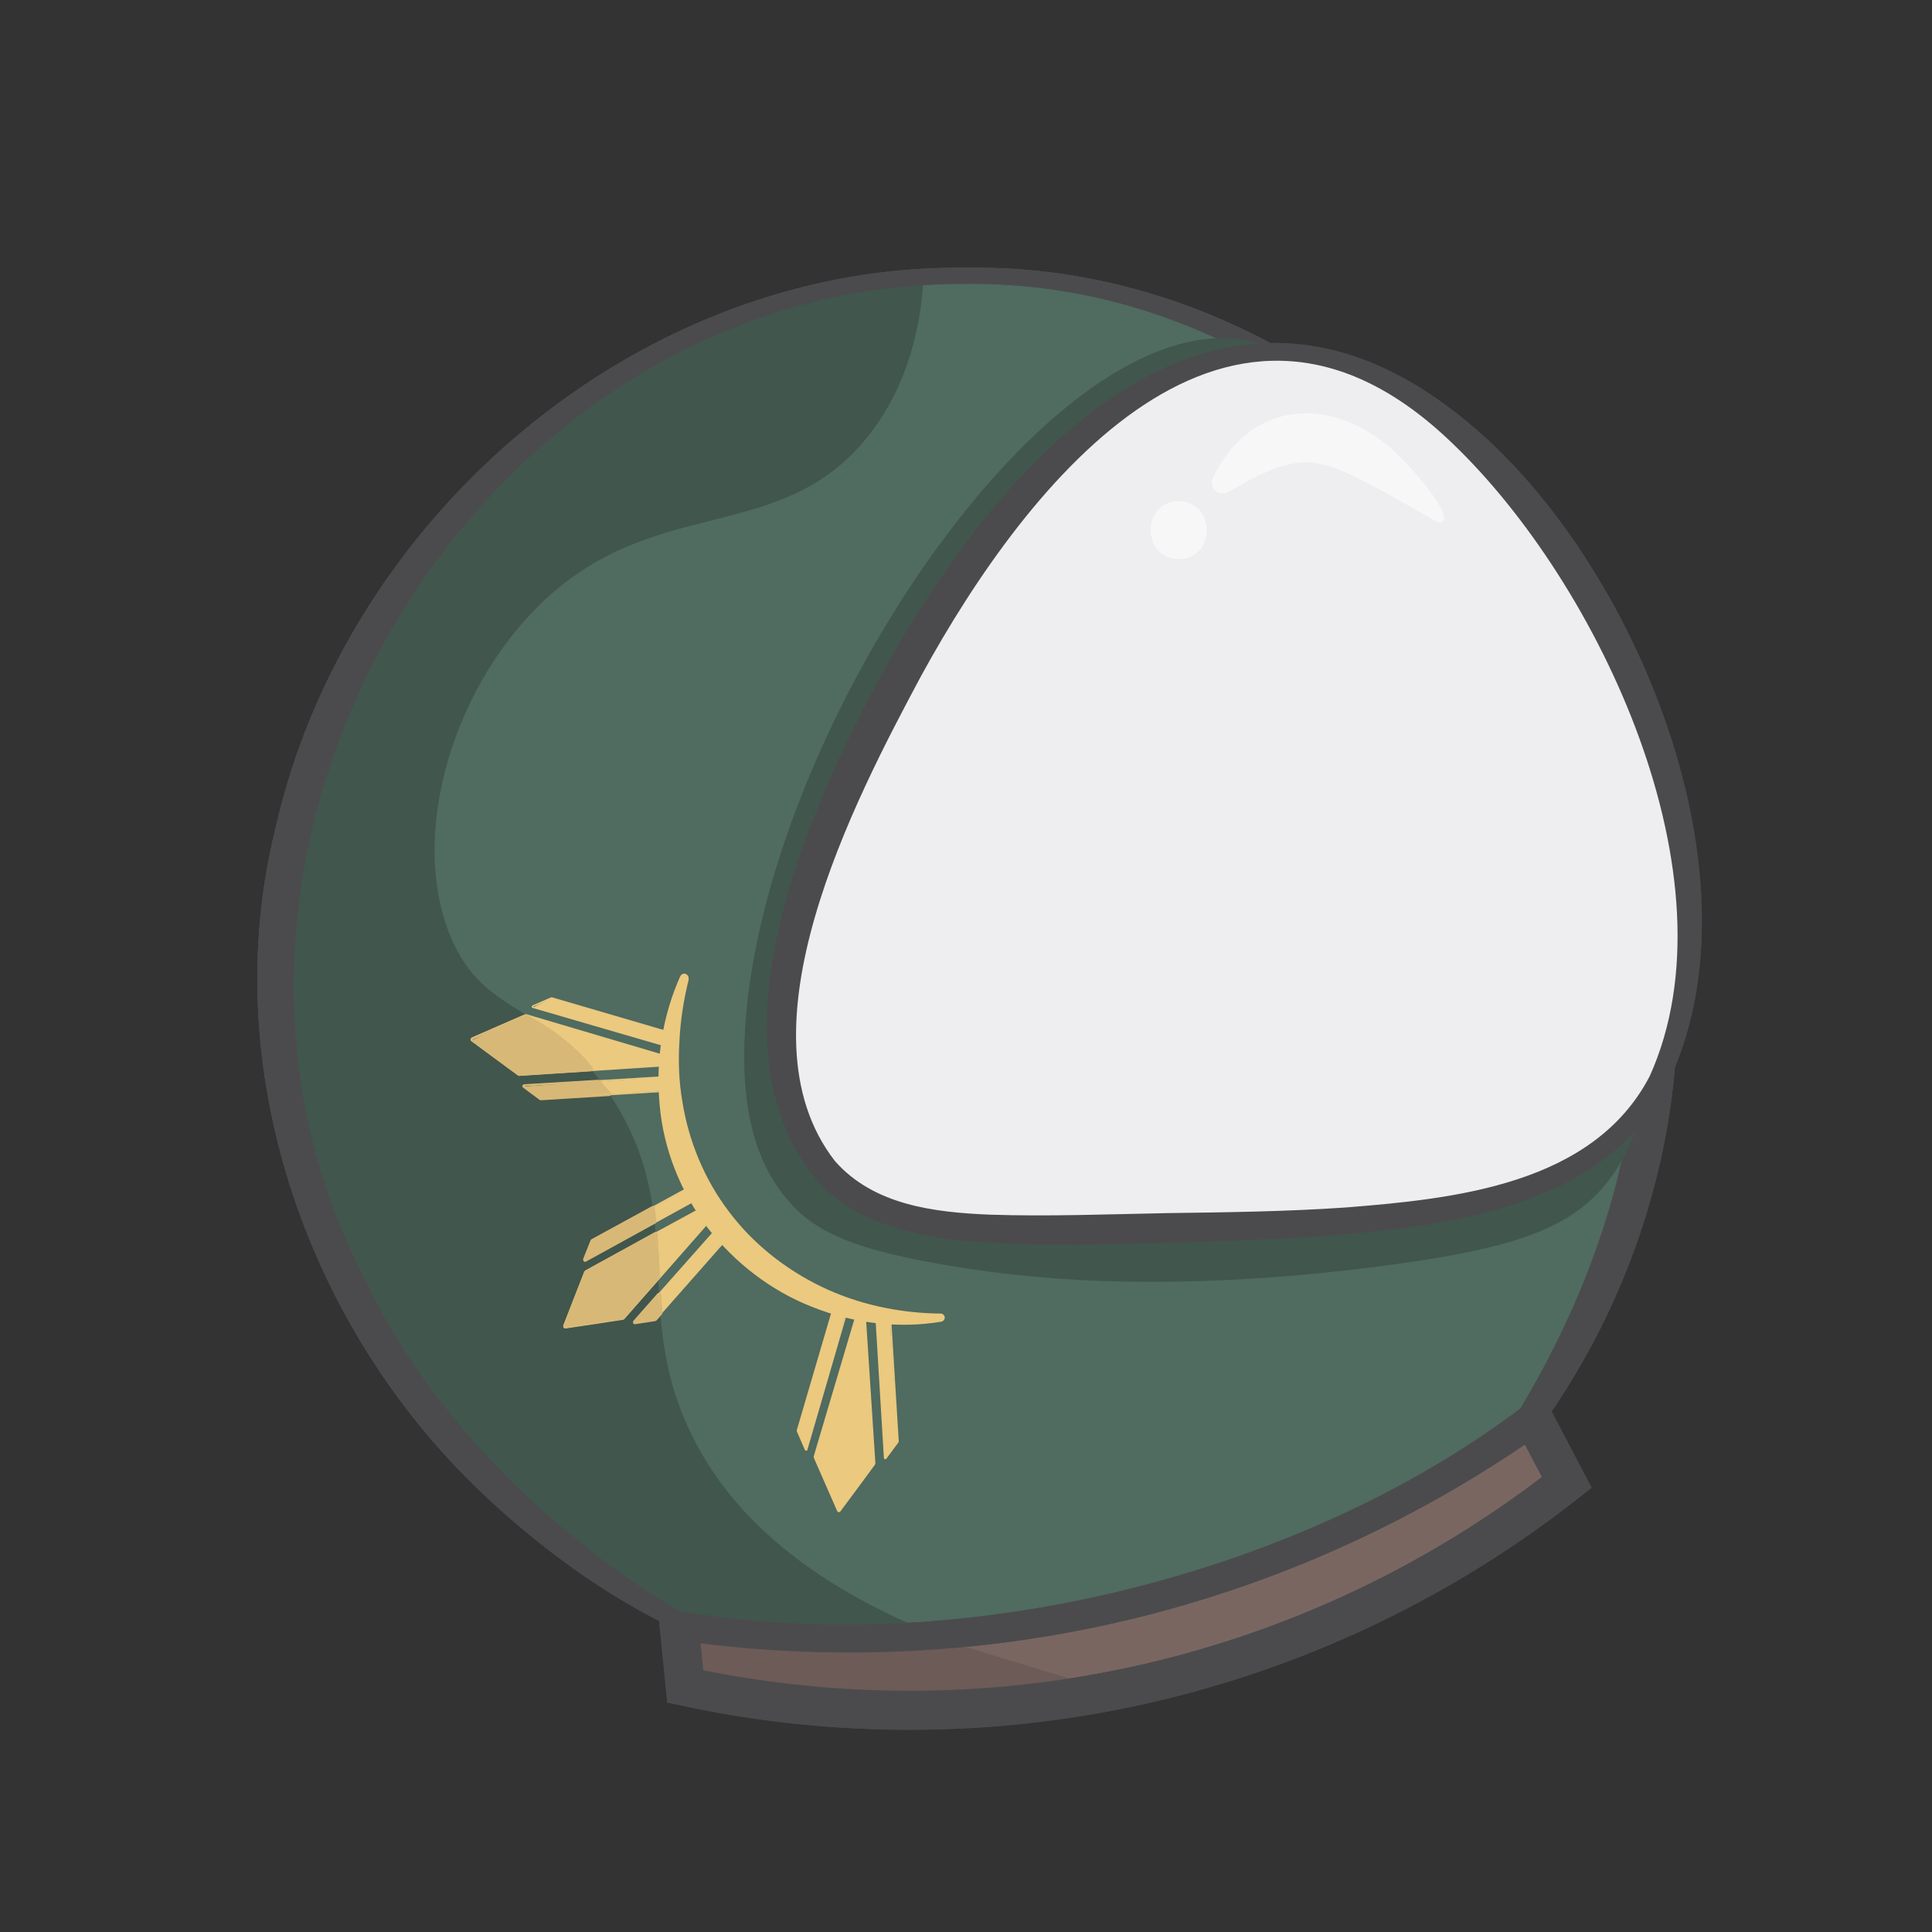<?xml version="1.0" encoding="UTF-8"?>
<svg id="Layer_1" data-name="Layer 1" xmlns="http://www.w3.org/2000/svg" viewBox="0 0 100 100"><rect x="0" y="0" width="100" height="100" fill="#333333" stroke="none"/>
  <defs>
    <style>
      .cls-1 {
        fill: #7a6661;
      }

      .cls-1, .cls-2 {
        stroke: #4b4b4d;
        stroke-miterlimit: 10;
        stroke-width: 2.02px;
      }

      .cls-2 {
        fill: none;
      }

      .cls-3 {
        fill: #f7f7f7;
      }

      .cls-3, .cls-4, .cls-5, .cls-6, .cls-7, .cls-8, .cls-9, .cls-10 {
        stroke-width: 0px;
      }

      .cls-4 {
        fill: #4b4b4d;
      }

      .cls-5 {
        fill: #506b5f;
      }

      .cls-6 {
        fill: #6d5b57;
      }

      .cls-7 {
        fill: #41564c;
      }

      .cls-8 {
        fill: #d8b877;
      }

      .cls-9 {
        fill: #ebc97f;
      }

      .cls-10 {
        fill: #eeedf0;
      }
    </style>
  </defs>
  <path class="cls-1" d="m35.13,83.89l.34,3.4c4.69,1.01,13.5,2.27,24.09-.2,10.49-2.45,17.78-7.4,21.54-10.36-.6-1.15-1.21-2.29-1.81-3.44-4.08,2.88-10.74,6.85-19.77,9.23-10.36,2.72-19.18,2.12-24.38,1.37Z"/>
  <path class="cls-6" d="m47.45,84.47c3.34,1.02,6.68,2.04,10.02,3.06,0,0-16.58,1.85-22-.24l-.29-2.93,12.27.11Z"/>
  <path class="cls-2" d="m35.13,83.89l.34,3.4c4.69,1.01,13.5,2.27,24.09-.2,10.49-2.45,17.78-7.4,21.54-10.36-.6-1.15-1.21-2.29-1.81-3.44-4.08,2.88-10.74,6.85-19.77,9.23-10.36,2.72-19.18,2.12-24.38,1.37Z"/>
  <g>
    <path class="cls-4" d="m50,14.27c-20.2,0-35.31,17.59-35.73,35.73-.32,13.74,7.81,26.88,20.86,33.89,7.23.98,13.26.58,17.47,0,10.03-1.39,17.15-4.93,19.64-6.23,3.01-1.58,5.39-3.17,7.05-4.37,2.46-3.78,7.23-12.34,6.44-23.29-1.19-16.42-14.73-35.73-35.73-35.73Z"/>
    <path class="cls-4" d="m50,14.69c-25.44-.09-42.83,29.39-31.01,51.73,3.3,7.02,10.04,13.42,16.21,16.98,14.91,2.51,32.27-2.01,43.5-10.5,3.36-5.62,5.65-11.9,6.03-18.37,1.15-19.37-14.38-40.05-34.74-39.84h0Zm0-.83c17.43-.29,32.17,14.15,35.86,30.6,2.52,9.99-.09,20.94-5.98,29.21-12.76,9.3-29.27,12.66-44.81,10.7-3.76-1.78-7.2-4.31-10.23-7.2-9.03-8.63-13.62-21.98-10.59-34.25,3.65-16.27,18.93-29.29,35.75-29.06h0Z"/>
  </g>
  <g>
    <path class="cls-5" d="m50,14.27c-20.2,0-35.31,17.59-35.73,35.73-.32,13.74,7.81,26.88,20.86,33.89,7.23.98,13.26.58,17.47,0,10.03-1.39,17.15-4.93,19.64-6.23,3.01-1.58,5.39-3.17,7.05-4.37,2.46-3.78,7.23-12.34,6.44-23.29-1.19-16.42-14.73-35.73-35.73-35.73Z"/>
    <path class="cls-4" d="m50,14.69c-25.44-.09-42.83,29.39-31.01,51.73,3.3,7.02,10.04,13.42,16.21,16.98,14.91,2.51,32.27-2.01,43.5-10.5,3.36-5.62,5.65-11.9,6.03-18.37,1.15-19.37-14.38-40.05-34.74-39.84h0Zm0-.83c17.43-.29,32.17,14.15,35.86,30.6,2.52,9.99-.09,20.94-5.98,29.21-12.76,9.3-29.27,12.66-44.81,10.7-3.76-1.78-7.2-4.31-10.23-7.2-9.03-8.63-13.62-21.98-10.59-34.25,3.65-16.27,18.93-29.29,35.75-29.06h0Z"/>
  </g>
  <path class="cls-7" d="m47.81,14.34c-.13,2.24-.68,5.41-2.81,8.15-4.42,5.66-10.71,3.13-16.54,8.32-4.91,4.37-7.37,12.3-5.14,17.67,1.77,4.25,4.95,3.24,8.22,8.14,4.21,6.32,1.01,11.15,4.31,17.75,1.46,2.93,4.55,6.89,11.96,9.99,0,0-4.41-.17-12.68-.48,0,0-23.1-13.02-20.86-33.89,2.24-20.86,16.29-33.71,33.54-35.66Z"/>
  <path class="cls-4" d="m50,14.69c-25.44-.09-42.83,29.39-31.01,51.73,3.3,7.02,10.04,13.42,16.21,16.98,14.91,2.51,32.27-2.01,43.5-10.5,3.36-5.62,5.65-11.9,6.03-18.37,1.15-19.37-14.38-40.05-34.74-39.84h0Zm0-.83c17.43-.29,32.17,14.15,35.86,30.6,2.52,9.99-.09,20.94-5.98,29.21-12.76,9.3-29.27,12.66-44.81,10.7-3.76-1.78-7.2-4.31-10.23-7.2-9.03-8.63-13.62-21.98-10.59-34.25,3.65-16.27,18.93-29.29,35.75-29.06h0Z"/>
  <path class="cls-7" d="m66.28,18.19c-9.92,21.42-8.4,39.24-.7,43.56,6.09,3.41,15.53-1.93,19.4-4.4-.22.99-.67,2.38-1.69,3.71-1.88,2.49-4.79,3.58-12.01,4.5-11.05,1.41-17.97.61-21.59.04-5.58-.88-7.55-1.87-8.93-3.5-1.38-1.63-2.39-4.06-2.22-8.33.62-15.47,15.91-38.46,26.26-36.1.69.16,1.21.39,1.48.52Z"/>
  <path class="cls-9" d="m35.65,50.69c-.26,1.04-.43,2.11-.48,3.17-.07,1.06-.03,2.12.15,3.16.33,2.07,1.15,4.03,2.4,5.68,1.24,1.66,2.92,2.99,4.8,3.9,1.89.91,4.01,1.37,6.17,1.39.12,0,.21.1.21.21,0,.1-.08.19-.18.21-2.21.37-4.54.09-6.67-.76-2.13-.83-4.03-2.29-5.44-4.12-1.39-1.85-2.28-4.08-2.47-6.37-.21-2.28.15-4.58,1.07-6.63.05-.11.19-.17.3-.11.1.05.15.16.13.26h0Z"/>
  <g>
    <path class="cls-10" d="m42.71,60.55c-6.26-7.11,2.41-22.83,3.51-24.81,2.09-3.79,9.89-17.92,20.06-17.55,13.98.51,26.73,28.23,18.69,39.16-4.27,5.81-13.75,6-26.26,6.26-8.41.17-13.13.2-16-3.06Z"/>
    <path class="cls-4" d="m42.21,60.99c-5.9-7.26-.06-19.85,3.89-26.9,6.36-11.19,17.36-22.76,29.98-12.14,8.58,7.14,15.41,23.63,10.19,34.22-3.09,5.99-10.49,7.16-16.53,7.7-3.1.27-6.2.36-9.29.46-3.09.06-6.17.17-9.31-.02-3.15-.17-6.74-.78-8.93-3.32h0Zm1.01-.89c2,2.27,5.11,2.65,8,2.77,3.03.1,6.12-.02,9.2-.08,3.08-.04,6.16-.08,9.22-.29,5.69-.45,12.83-1.19,15.75-6.8,4.6-10.22-2.63-25.49-10.19-32.73-11.52-11.16-21.92,1.77-27.52,12.01-3.5,6.54-9.69,18.4-4.46,25.12h0Z"/>
  </g>
  <g>
    <path class="cls-10" d="m42.71,60.55c-6.26-7.11,2.41-22.83,3.51-24.81,2.09-3.79,9.89-17.92,20.06-17.55,13.98.51,26.73,28.23,18.69,39.16-4.27,5.81-13.75,6-26.26,6.26-8.41.17-13.13.2-16-3.06Z"/>
    <path class="cls-4" d="m42.21,60.99c-5.9-7.26-.06-19.85,3.89-26.9,6.36-11.19,17.36-22.76,29.98-12.14,8.58,7.14,15.41,23.63,10.19,34.22-3.09,5.99-10.49,7.16-16.53,7.7-3.1.27-6.2.36-9.29.46-3.09.06-6.17.17-9.31-.02-3.15-.17-6.74-.78-8.93-3.32h0Zm1.01-.89c2,2.27,5.11,2.65,8,2.77,3.03.1,6.12-.02,9.2-.08,3.08-.04,6.16-.08,9.22-.29,5.69-.45,12.83-1.19,15.75-6.8,4.6-10.22-2.63-25.49-10.19-32.73-11.52-11.16-21.92,1.77-27.52,12.01-3.5,6.54-9.69,18.4-4.46,25.12h0Z"/>
  </g>
  <g>
    <g>
      <path class="cls-9" d="m29.26,68.69s-.03,0-.04-.02c-.01-.01-.01-.03,0-.05l1.1-2.8,6.68-3.64.17.15.11.14-3.18,3.69-1.81,2.06-1.53.24s-1.48.22-1.48.22Z"/>
      <path class="cls-9" d="m37.01,62.23l.22.28c-1.67,1.9-3.33,3.79-5,5.69-.5.08-1,.15-1.5.23l-1.48.22.54-1.39c.18-.47.37-.94.55-1.41,2.22-1.2,4.43-2.41,6.65-3.61m0-.1s-.03,0-.05.01l-6.51,3.54-.14.08s-.04.03-.05.05l-.55,1.41-.54,1.39s0,.07.02.1c.02.02.05.04.08.04,0,0,.01,0,.02,0l1.48-.22c.5-.08,1-.15,1.5-.23.02,0,.05-.02.06-.03l5-5.69s.03-.09,0-.13l-.22-.28s-.05-.04-.08-.04h0Z"/>
    </g>
    <g>
      <path class="cls-9" d="m30.28,65.25s-.02,0-.02,0c-.01,0-.02-.03,0-.04l.39-.98,2.46-1.35,3.11-1.7.5.51-3.21,1.81-3.2,1.76s-.01,0-.02,0Z"/>
      <path class="cls-9" d="m36.22,61.19c.15.17.31.34.46.5-2.13,1.17-4.26,2.34-6.4,3.52l.39-.98c1.85-1.01,3.7-2.02,5.55-3.03m0-.07s-.02,0-.03,0l-2.78,1.52-2.78,1.52s-.03.02-.03.04l-.39.98s0,.06.02.08c.01.01.03.02.05.02.01,0,.02,0,.03,0l6.4-3.52s.03-.03.04-.05c0-.02,0-.04-.02-.06l-.31-.34-.15-.16s-.03-.02-.05-.02h0Z"/>
    </g>
    <g>
      <path class="cls-9" d="m32.86,68.47s-.02,0-.03-.02c0-.01,0-.03,0-.04l4.84-5.46.33.4.12.17-4.19,4.79s-1.07.17-1.07.17Z"/>
      <path class="cls-9" d="m37.7,62.97c.13.19.26.37.39.56-1.4,1.58-2.79,3.16-4.19,4.74l-1.04.16c1.61-1.82,3.23-3.64,4.84-5.46m0-.07s-.04,0-.05.02l-2.88,3.25-1.96,2.21s-.02.06,0,.08c.01.02.04.04.06.04,0,0,0,0,.01,0l1.04-.16s.03-.01.04-.02l2.09-2.37,2.09-2.37s.02-.06,0-.09l-.19-.28-.19-.28s-.03-.03-.05-.03c0,0,0,0,0,0h0Z"/>
    </g>
  </g>
  <g>
    <g>
      <path class="cls-9" d="m43.43,78.22s-.03-.01-.04-.03l-1.21-2.76,2.15-7.29.23-.02.18.02.29,3.79.25,3.81-.91,1.25-.89,1.2s-.02.02-.04.02c0,0,0,0,0,0Z"/>
      <path class="cls-9" d="m44.38,68.16c.12.01.23.03.35.04.16,2.52.33,5.04.49,7.55-.3.41-.6.81-.9,1.22l-.89,1.2-.6-1.37c-.2-.46-.4-.93-.61-1.39.72-2.42,1.43-4.84,2.15-7.26m0-.1s-.08.03-.1.07l-2.12,7.15-.03.11s0,.05,0,.07l.61,1.39.6,1.37s.05.06.08.06c0,0,0,0,.01,0,.03,0,.06-.02.08-.04l.89-1.2c.3-.41.6-.81.9-1.22.01-.02.02-.05.02-.07l-.49-7.55s-.04-.09-.09-.09l-.17-.02-.19-.02s0,0-.01,0h0Z"/>
    </g>
    <g>
      <path class="cls-9" d="m41.73,75.06s-.03,0-.03-.02l-.42-.97.87-3.01.91-3.09h.72s-.51,1.92-.51,1.92l-1.49,5.13s-.02.03-.03.03h0Z"/>
      <path class="cls-9" d="m43.09,67.98c.23.01.45.02.68.03-.68,2.34-1.36,4.67-2.04,7.01l-.42-.97c.59-2.02,1.19-4.05,1.78-6.07m0-.07s-.06.02-.07.05l-1.78,6.07s0,.03,0,.05l.42.97s.04.04.07.04c0,0,0,0,0,0,.03,0,.06-.02.06-.05l2.04-7.01s0-.04-.01-.06c-.01-.02-.03-.03-.05-.03l-.34-.02-.34-.02s0,0,0,0h0Z"/>
    </g>
    <g>
      <path class="cls-9" d="m45.82,75.51s-.02-.02-.03-.03l-.44-7.29.36.02.35.06.42,6.35-.63.87s-.02.01-.03.01c0,0,0,0-.01,0Z"/>
      <path class="cls-9" d="m45.39,68.19c.22.04.45.08.67.12.13,2.1.26,4.21.39,6.31l-.63.85c-.15-2.43-.29-4.86-.44-7.29m0-.07s-.03,0-.05.02c-.02.01-.03.04-.02.06l.22,3.64.22,3.64s.02.06.05.06c0,0,.01,0,.02,0,.02,0,.04-.01.06-.03l.63-.85s.01-.03.01-.05l-.39-6.31s-.03-.06-.06-.07l-.3-.05-.37-.07s0,0-.01,0h0Z"/>
    </g>
  </g>
  <g>
    <g>
      <path class="cls-9" d="m26.86,55.66s-.02,0-.03,0l-2.42-1.79,1.38-.68,1.39-.61,7.29,2.15v.41s-7.61.53-7.61.53Z"/>
      <path class="cls-9" d="m27.2,52.61c2.42.72,4.84,1.43,7.26,2.15-.01.12-.03.23-.04.35-2.52.16-5.04.33-7.55.49-.41-.3-.81-.6-1.22-.9l-1.2-.89,1.37-.6c.46-.2.93-.4,1.39-.61m0-.1s-.03,0-.04,0l-.69.3-.69.3-1.37.6s-.06.05-.06.08c0,.04.01.07.04.09l1.2.89c.41.3.81.6,1.22.9.02.01.04.02.06.02,0,0,0,0,0,0l7.55-.49s.09-.04.09-.09l.04-.35s-.02-.09-.07-.11l-7.26-2.15s-.02,0-.03,0h0Z"/>
    </g>
    <g>
      <path class="cls-9" d="m27.58,52.15l.96-.49,3.27.95,2.83.83v.39s0,.33,0,.33c0,.01,0,.02-.01.03,0,0-.01,0-.02,0,0,0-7.02-2.04-7.02-2.04Z"/>
      <path class="cls-9" d="m28.56,51.69c2.02.59,4.05,1.19,6.07,1.78-.01.23-.02.45-.03.68-2.34-.68-4.67-1.36-7.01-2.04l.97-.42m0-.07s-.02,0-.03,0l-.97.42s-.04.04-.04.07.02.06.05.06l4.67,1.36,2.34.68s.01,0,.02,0c.01,0,.03,0,.04-.01.02-.01.03-.03.03-.05v-.03s.03-.65.03-.65c0-.03-.02-.06-.05-.07l-3.04-.89-3.04-.89s-.01,0-.02,0h0Z"/>
    </g>
    <g>
      <path class="cls-9" d="m27.96,56.87l-.85-.63,7.31-.5-.08.71s-6.35.42-6.35.42c0,0-.02,0-.02,0Z"/>
      <path class="cls-9" d="m34.42,55.78h0m0,0c-.04.22-.08.45-.12.67-2.1.13-4.21.26-6.31.39l-.85-.63c2.43-.15,4.86-.29,7.29-.44m0-.07h0s0,0,0,0l-7.29.44s-.06.02-.06.05c0,.03,0,.06.03.08l.85.63s.03.01.04.01c0,0,0,0,0,0l6.31-.39s.06-.03.07-.06l.06-.34.06-.33s0-.02,0-.02c0-.04-.03-.07-.07-.07h0Zm0,.14h0,0Z"/>
    </g>
  </g>
  <path class="cls-3" d="m62.77,24.76c2.1-4.43,6.8-4.22,9.87-.93.35.29,3.07,3.39,1.77,3.19,0,0-2.93-1.65-2.93-1.65-1.33-.68-2.56-1.43-3.95-1.44-1.41.06-2.58.78-3.92,1.51-.44.33-1.07-.17-.84-.67h0Z"/>
  <path class="cls-3" d="m61.01,28.94c1.93,0,1.93-3,0-3s-1.93,3,0,3h0Z"/>
  <g>
    <path class="cls-8" d="m26.86,55.66s-.02,0-.03,0l-2.42-1.79,2.77-1.29c.07.01,2.33,1.19,3.47,2.76,0,0-3.78.32-3.78.32Z"/>
    <path class="cls-8" d="m27.2,52.61s2.26,1.16,3.41,2.75l-3.74.24-2.42-1.78,2.76-1.2m0-.1s-.03,0-.04,0l-2.76,1.2s-.06.05-.06.08c0,.04.01.07.04.09l2.42,1.78s.04.02.06.02c0,0,0,0,0,0l3.74-.24s.07-.02.08-.06c.02-.03.01-.07,0-.1-1.15-1.59-3.35-2.73-3.44-2.78-.01,0-.03-.01-.05-.01h0Z"/>
  </g>
  <g>
    <path class="cls-8" d="m27.98,56.89s-.02,0-.03,0l-.85-.63,3.86-.32.62.65s-3.6.31-3.6.31Z"/>
    <path class="cls-8" d="m30.96,55.99l.58.64-3.56.22-.85-.63,3.83-.23m0-.1s0,0,0,0l-3.83.23s-.08.03-.09.07c-.01.04,0,.08.04.11l.85.63s.04.02.06.02c0,0,0,0,0,0l3.56-.22s.07-.03.09-.06c.01-.04,0-.08-.02-.11l-.58-.64s-.05-.03-.07-.03h0Z"/>
  </g>
  <g>
    <path class="cls-8" d="m30.28,65.26s-.02,0-.03-.01c-.02-.01-.02-.04-.01-.06l.39-.98,3.15-1.73.17.75-3.63,2.03s-.02,0-.02,0Z"/>
    <path class="cls-8" d="m33.79,62.52l.09.71-3.6,1.98.39-.98,3.13-1.71m0-.1s-.03,0-.05.01l-3.13,1.71s-.04.03-.05.05l-.39.98s0,.08.03.11c.02.02.04.03.07.03.02,0,.03,0,.05-.01l3.6-1.98s.06-.06.05-.1l-.09-.71s-.02-.06-.05-.08c-.01,0-.03-.01-.05-.01h0Z"/>
  </g>
  <g>
    <path class="cls-8" d="m29.26,68.69s-.03,0-.04-.02c-.01-.01-.01-.03,0-.05l1.1-2.8,3.61-2,.2,2.27-1.85,2.13s-3.01.47-3.01.47Z"/>
    <path class="cls-8" d="m33.94,63.86l.13,2.23-1.84,2.1-2.97.45,1.1-2.8,3.59-1.98m0-.1s-.03,0-.05.01l-3.59,1.98s-.04.03-.05.05l-1.1,2.8s0,.07.02.1c.02.02.05.04.08.04,0,0,.01,0,.02,0l2.97-.45s.05-.02.06-.03l1.84-2.1s.03-.05.02-.07l-.13-2.23s-.02-.07-.05-.08c-.02,0-.03-.01-.05-.01h0Z"/>
  </g>
  <g>
    <path class="cls-8" d="m32.86,68.49s-.04,0-.04-.03c-.01-.02,0-.04,0-.06l1.26-1.43.15.98-.29.36s-1.08.18-1.08.18Z"/>
    <path class="cls-8" d="m34.12,67.01l.06.95-.28.32-1.04.16,1.26-1.43m0-.1s-.06.01-.08.03l-1.26,1.43s-.03.08-.01.12c.02.03.05.05.09.05,0,0,.01,0,.02,0l1.04-.16s.04-.02.06-.03l.28-.32s.03-.05.03-.07l-.06-.95s-.03-.08-.07-.09c-.01,0-.02,0-.03,0h0Z"/>
  </g>
</svg>